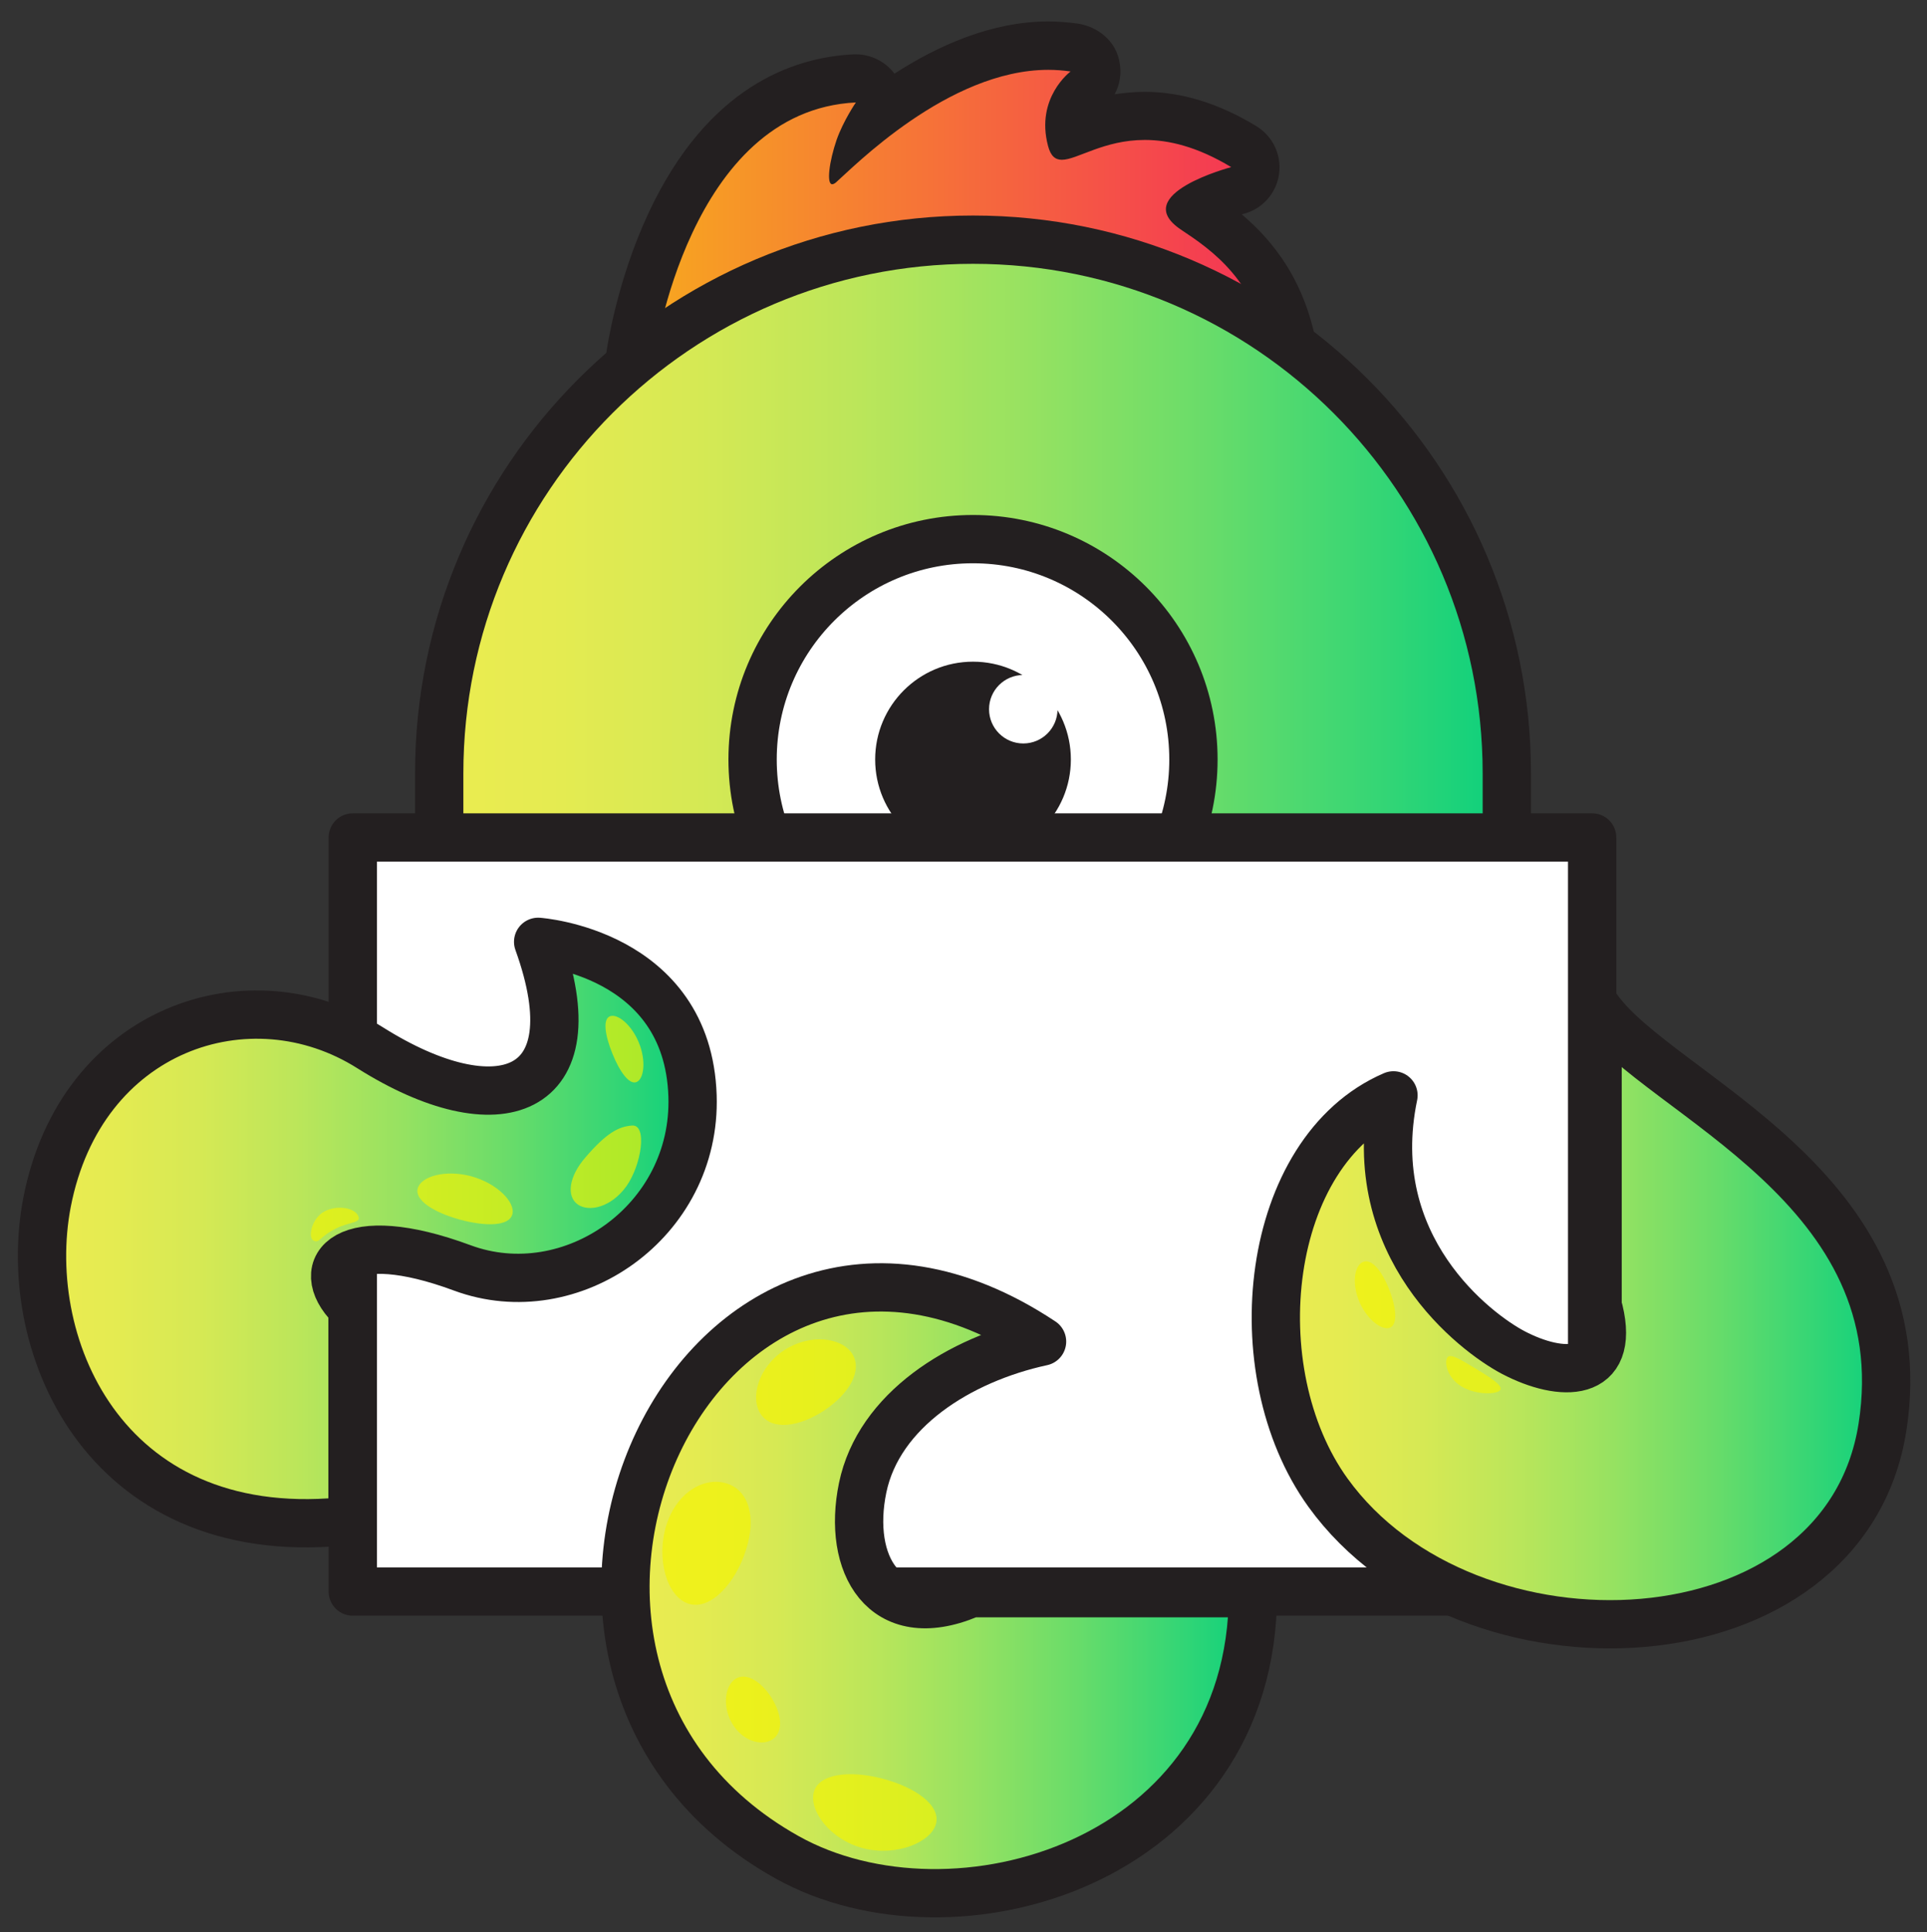<?xml version="1.0" encoding="utf-8"?>
<!-- Generator: Adobe Illustrator 24.1.0, SVG Export Plug-In . SVG Version: 6.00 Build 0)  -->
<svg version="1.1" id="Layer_1" xmlns="http://www.w3.org/2000/svg" xmlns:xlink="http://www.w3.org/1999/xlink" x="0px" y="0px"
	 viewBox="0 0 709 711" style="enable-background:new 0 0 709 711;" xml:space="preserve">
<rect x="0" y="0" width="709" height="711" fill="#333333" stroke="none"/>
<style type="text/css">
	.st0{fill:url(#SVGID_3_);}
	.st1{fill:#231F20;}
	.st2{fill:url(#SVGID_4_);}
	.st3{clip-path:url(#SVGID_6_);}
	.st4{fill:#FFFFFF;stroke:#231F20;stroke-width:17.771;stroke-linecap:round;stroke-linejoin:round;stroke-miterlimit:10;}
	.st5{fill:#FFFFFF;}
	.st6{fill:none;stroke:#231F20;stroke-width:17.771;stroke-linecap:round;stroke-linejoin:round;stroke-miterlimit:10;}
	.st7{fill:url(#SVGID_7_);stroke:#231F20;stroke-width:17.771;stroke-linecap:round;stroke-linejoin:round;stroke-miterlimit:10;}
	.st8{fill:url(#SVGID_8_);stroke:#231F20;stroke-width:17.771;stroke-linecap:round;stroke-linejoin:round;stroke-miterlimit:10;}
	.st9{fill:url(#SVGID_9_);stroke:#231F20;stroke-width:17.771;stroke-linecap:round;stroke-linejoin:round;stroke-miterlimit:10;}
	.st10{opacity:0.66;}
	.st11{fill:#F4F400;}
</style>
<g>
	<g>
		
			<linearGradient id="SVGID_3_" gradientUnits="userSpaceOnUse" x1="173.809" y1="627.198" x2="471.016" y2="627.198" gradientTransform="matrix(0.821 -5.438585e-04 5.438725e-04 -1 88.84 706.271)">
			<stop  offset="0" style="stop-color:#F7AA1E"/>
			<stop  offset="1" style="stop-color:#F42E58"/>
		</linearGradient>
		<path class="st0" d="M240.7,140.4c-2.6,0-5-1.1-6.7-3.1c-1.7-1.9-2.4-4.5-2.1-7c0.1-1,3.4-24.3,14.7-48.3
			c15.6-33.3,39.1-51.7,67.7-53.1c0.1,0,0.3,0,0.4,0c3.2,0,6.2,1.7,7.8,4.6c1.6,2.9,1.5,6.5-0.4,9.3c16-12.3,39.2-26,63.5-26
			c3.2,0,6.4,0.2,9.5,0.7c3.6,0.6,6.6,3.2,7.4,6.7s-0.5,7.1-3.4,9.2c-1,0.8-6.9,6-5.6,15.6c0.7-0.3,1.4-0.5,2-0.8
			c5.7-2.2,14.4-5.5,25.4-5.5c11.8,0,24,3.8,36.4,11.3c3,1.8,4.7,5.3,4.2,8.9c-0.5,3.5-3.1,6.4-6.5,7.3c-6.2,1.6-12.9,4.6-16.1,6.8
			c0.1,0.1,0.4,0.3,0.4,0.3c11.7,7.8,31.3,21,36.4,53.3c0.4,2.6-0.3,5.2-2,7.2s-4.2,3.1-6.7,3.1
			C467.1,140.9,240.7,140.4,240.7,140.4z"/>
		<path class="st1" d="M385.7,25.7c2.7,0,5.4,0.2,8.2,0.6c0,0-13,9.6-8.3,27.4c1,3.8,2.7,5.1,5.1,5.1c5.6,0,15.4-7.3,30.5-7.3
			c8.7,0,19.2,2.4,31.8,10c0,0-37.9,10-18.5,23c11.1,7.4,28.2,18.8,32.7,47.4l-226.4-0.5c0,0,12.5-90.7,74.1-93.7
			c0,0-4.6,6.7-7.1,13.8c-2.7,7.9-3.8,16.3-1.6,16.3c0.3,0,0.8-0.2,1.3-0.6C313.6,61.9,348.8,25.7,385.7,25.7 M385.7,7.9
			c-21,0-40.8,9-56.6,19.2c-3.3-4.4-8.6-7.1-14.2-7.1c-0.3,0-0.6,0-0.9,0c-22.4,1.1-53.7,12.1-75.3,58.2
			c-11.8,25.2-15.3,49.8-15.5,50.8c-0.7,5.1,0.8,10.2,4.2,14.1c3.4,3.9,8.2,6.1,13.4,6.1l226.4,0.5l0,0c5.2,0,10.1-2.3,13.5-6.2
			c3.4-4,4.9-9.2,4.1-14.3c-4.1-25.8-16.7-40.8-27.9-50.3c0.2-0.1,0.5-0.1,0.7-0.2c6.9-1.8,12-7.6,13-14.6c1-7.1-2.3-14-8.4-17.7
			c-13.8-8.4-27.6-12.6-41-12.6c-4,0-7.7,0.4-11.1,0.9c2-3.6,2.7-8,1.7-12.4c-1.5-7.3-7.9-12.5-15.2-13.6
			C393,8.2,389.3,7.9,385.7,7.9L385.7,7.9z"/>
	</g>
	<g>
		<g>
			
				<linearGradient id="SVGID_4_" gradientUnits="userSpaceOnUse" x1="161.6" y1="490.9" x2="554.4" y2="490.9" gradientTransform="matrix(1 0 0 -1 0 706)">
				<stop  offset="0" style="stop-color:#EBEC50"/>
				<stop  offset="0.105" style="stop-color:#E5EB51"/>
				<stop  offset="0.24" style="stop-color:#D6E954"/>
				<stop  offset="0.389" style="stop-color:#BCE65A"/>
				<stop  offset="0.55" style="stop-color:#97E261"/>
				<stop  offset="0.721" style="stop-color:#68DC6A"/>
				<stop  offset="0.895" style="stop-color:#30D576"/>
				<stop  offset="1" style="stop-color:#0BD07D"/>
			</linearGradient>
			<path id="SVGID_2_" class="st2" d="M554.4,342H161.6v-57.4c0-108.5,87.9-196.4,196.4-196.4l0,0c108.5,0,196.4,87.9,196.4,196.4
				V342z"/>
		</g>
		<g>
			<defs>
				<path id="SVGID_5_" d="M554.4,342H161.6v-57.4c0-108.5,87.9-196.4,196.4-196.4l0,0c108.5,0,196.4,87.9,196.4,196.4V342z"/>
			</defs>
			<clipPath id="SVGID_6_">
				<use xlink:href="#SVGID_5_"  style="overflow:visible;"/>
			</clipPath>
			<g class="st3">
				<circle class="st4" cx="358" cy="279.5" r="81.1"/>
				<circle class="st1" cx="358" cy="279.5" r="36"/>
				<circle class="st5" cx="376.5" cy="261" r="12.6"/>
			</g>
		</g>
		<g>
			<path id="SVGID_1_" class="st6" d="M554.4,342H161.6v-57.4c0-108.5,87.9-196.4,196.4-196.4l0,0c108.5,0,196.4,87.9,196.4,196.4
				V342z"/>
		</g>
	</g>
	<rect x="129.8" y="308.2" class="st4" width="456" height="277.5"/>
	
		<linearGradient id="SVGID_7_" gradientUnits="userSpaceOnUse" x1="15.461" y1="252.417" x2="254.836" y2="252.417" gradientTransform="matrix(1 0 0 -1 0 706)">
		<stop  offset="0" style="stop-color:#EBEC50"/>
		<stop  offset="0.105" style="stop-color:#E5EB51"/>
		<stop  offset="0.24" style="stop-color:#D6E954"/>
		<stop  offset="0.389" style="stop-color:#BCE65A"/>
		<stop  offset="0.55" style="stop-color:#97E261"/>
		<stop  offset="0.721" style="stop-color:#68DC6A"/>
		<stop  offset="0.895" style="stop-color:#30D576"/>
		<stop  offset="1" style="stop-color:#0BD07D"/>
	</linearGradient>
	<path class="st7" d="M129.7,468.5v91c-89.6,10.8-122.8-62.8-112.4-117c12.4-64.1,74.5-85,118.9-56.9c46.8,29.5,82.4,18.1,61.8-39
		c0,0,55.1,3.8,56.8,56.7c1.5,46.3-44.7,78.1-84.7,63.3c-42.9-15.9-55.5-0.4-41.1,14.1"/>
	
		<linearGradient id="SVGID_8_" gradientUnits="userSpaceOnUse" x1="230.117" y1="120.758" x2="461" y2="120.758" gradientTransform="matrix(1 0 0 -1 0 706)">
		<stop  offset="0" style="stop-color:#EBEC50"/>
		<stop  offset="0.105" style="stop-color:#E5EB51"/>
		<stop  offset="0.24" style="stop-color:#D6E954"/>
		<stop  offset="0.389" style="stop-color:#BCE65A"/>
		<stop  offset="0.55" style="stop-color:#97E261"/>
		<stop  offset="0.721" style="stop-color:#68DC6A"/>
		<stop  offset="0.895" style="stop-color:#30D576"/>
		<stop  offset="1" style="stop-color:#0BD07D"/>
	</linearGradient>
	<path class="st8" d="M356.4,586.7c-31.3,13.1-44.8-11.2-39-39.2c5.9-28.5,35.6-47.2,66-53.8c-126.5-83.9-219.1,119.8-93.8,189.8
		c61,34.1,171.4,2.4,171.4-97.2H339"/>
	
		<linearGradient id="SVGID_9_" gradientUnits="userSpaceOnUse" x1="469.42" y1="221.527" x2="693.97" y2="221.527" gradientTransform="matrix(1 0 0 -1 0 706)">
		<stop  offset="0" style="stop-color:#EBEC50"/>
		<stop  offset="0.105" style="stop-color:#E5EB51"/>
		<stop  offset="0.24" style="stop-color:#D6E954"/>
		<stop  offset="0.389" style="stop-color:#BCE65A"/>
		<stop  offset="0.55" style="stop-color:#97E261"/>
		<stop  offset="0.721" style="stop-color:#68DC6A"/>
		<stop  offset="0.895" style="stop-color:#30D576"/>
		<stop  offset="1" style="stop-color:#0BD07D"/>
	</linearGradient>
	<path class="st9" d="M587.8,496.5V371.2c22.8,32,118.7,65.4,104.8,154.1c-14,89-152.9,94.8-204,24
		c-32.3-44.8-23.5-125.7,24.1-146.2c-11.6,55.8,30.2,87.3,44,94.6c17.9,9.4,37.6,9.4,31.6-15.4"/>
	<g class="st10">
		<path class="st11" d="M303.2,519.1c-9.3,6.1-19.2,7.4-23.3,1.3c-4.1-6.1-0.7-17.4,8.6-23.5s20.9-4.9,25,1.2
			C317.5,504.3,312.5,512.9,303.2,519.1z"/>
		<path class="st11" d="M169.1,448.8c-9.6-2.7-16.6-7.1-15.4-11.5c1.2-4.4,10.2-7,19.8-4.4c9.6,2.7,16.2,9.6,15,14
			S178.7,451.4,169.1,448.8z"/>
		<path class="st11" d="M284.3,625.5c3.6,6.2,3.8,12.4-0.4,14.8s-11,0.1-14.6-6.2c-3.6-6.2-2.6-14,1.5-16.4S280.7,619.3,284.3,625.5
			z"/>
		<path class="st11" d="M511,474.2c2.7,6.7,3.4,13.2,0.4,14.4s-8.7-3.2-11.4-9.9s-1.6-13,1.5-14.3S508.3,467.5,511,474.2z"/>
		<path class="st11" d="M542.7,503.5c5.4,3.3,10.3,6.3,9.3,8s-8.9,2-14.3-1.3s-6.3-8.9-5.2-10.6S537.3,500.3,542.7,503.5z"/>
		<path class="st11" d="M235.1,383.8c2.7,6.7,1.8,13.3-0.9,14.4c-2.7,1.1-6.2-3.8-8.9-10.5c-2.7-6.7-3.6-12.6-0.9-13.7
			C227.2,372.9,232.4,377.1,235.1,383.8z"/>
		<path class="st11" d="M123.6,452.1c-6.2,3.1-6,5.6-8.3,4.4c-2-1-0.8-8.1,4.1-10.7c5-2.6,11.4-1.2,12.5,1.9
			C132.8,450.1,128.6,449.6,123.6,452.1z"/>
		<path class="st11" d="M274.5,570.3c-3.8,12.2-13,22.4-21.1,19.9s-12.1-16.8-8.2-29s14-17.8,22.1-15.3S278.4,558.1,274.5,570.3z"/>
		<path class="st11" d="M230.5,436.5c-5.6,7.8-13.8,9.7-18,6.7c-4.1-3-3.3-10.2,3-17.4c7.6-8.8,12-11.2,17-11.6
			C238.3,413.7,236,428.7,230.5,436.5z"/>
		<path class="st11" d="M324.5,654.5c12.4,3.2,21.6,9.9,19.9,16.6c-1.7,6.7-14.2,12.2-26.7,9.1c-12.4-3.2-20-13.9-18.3-20.6
			S312.1,651.3,324.5,654.5z"/>
	</g>
</g>
</svg>
